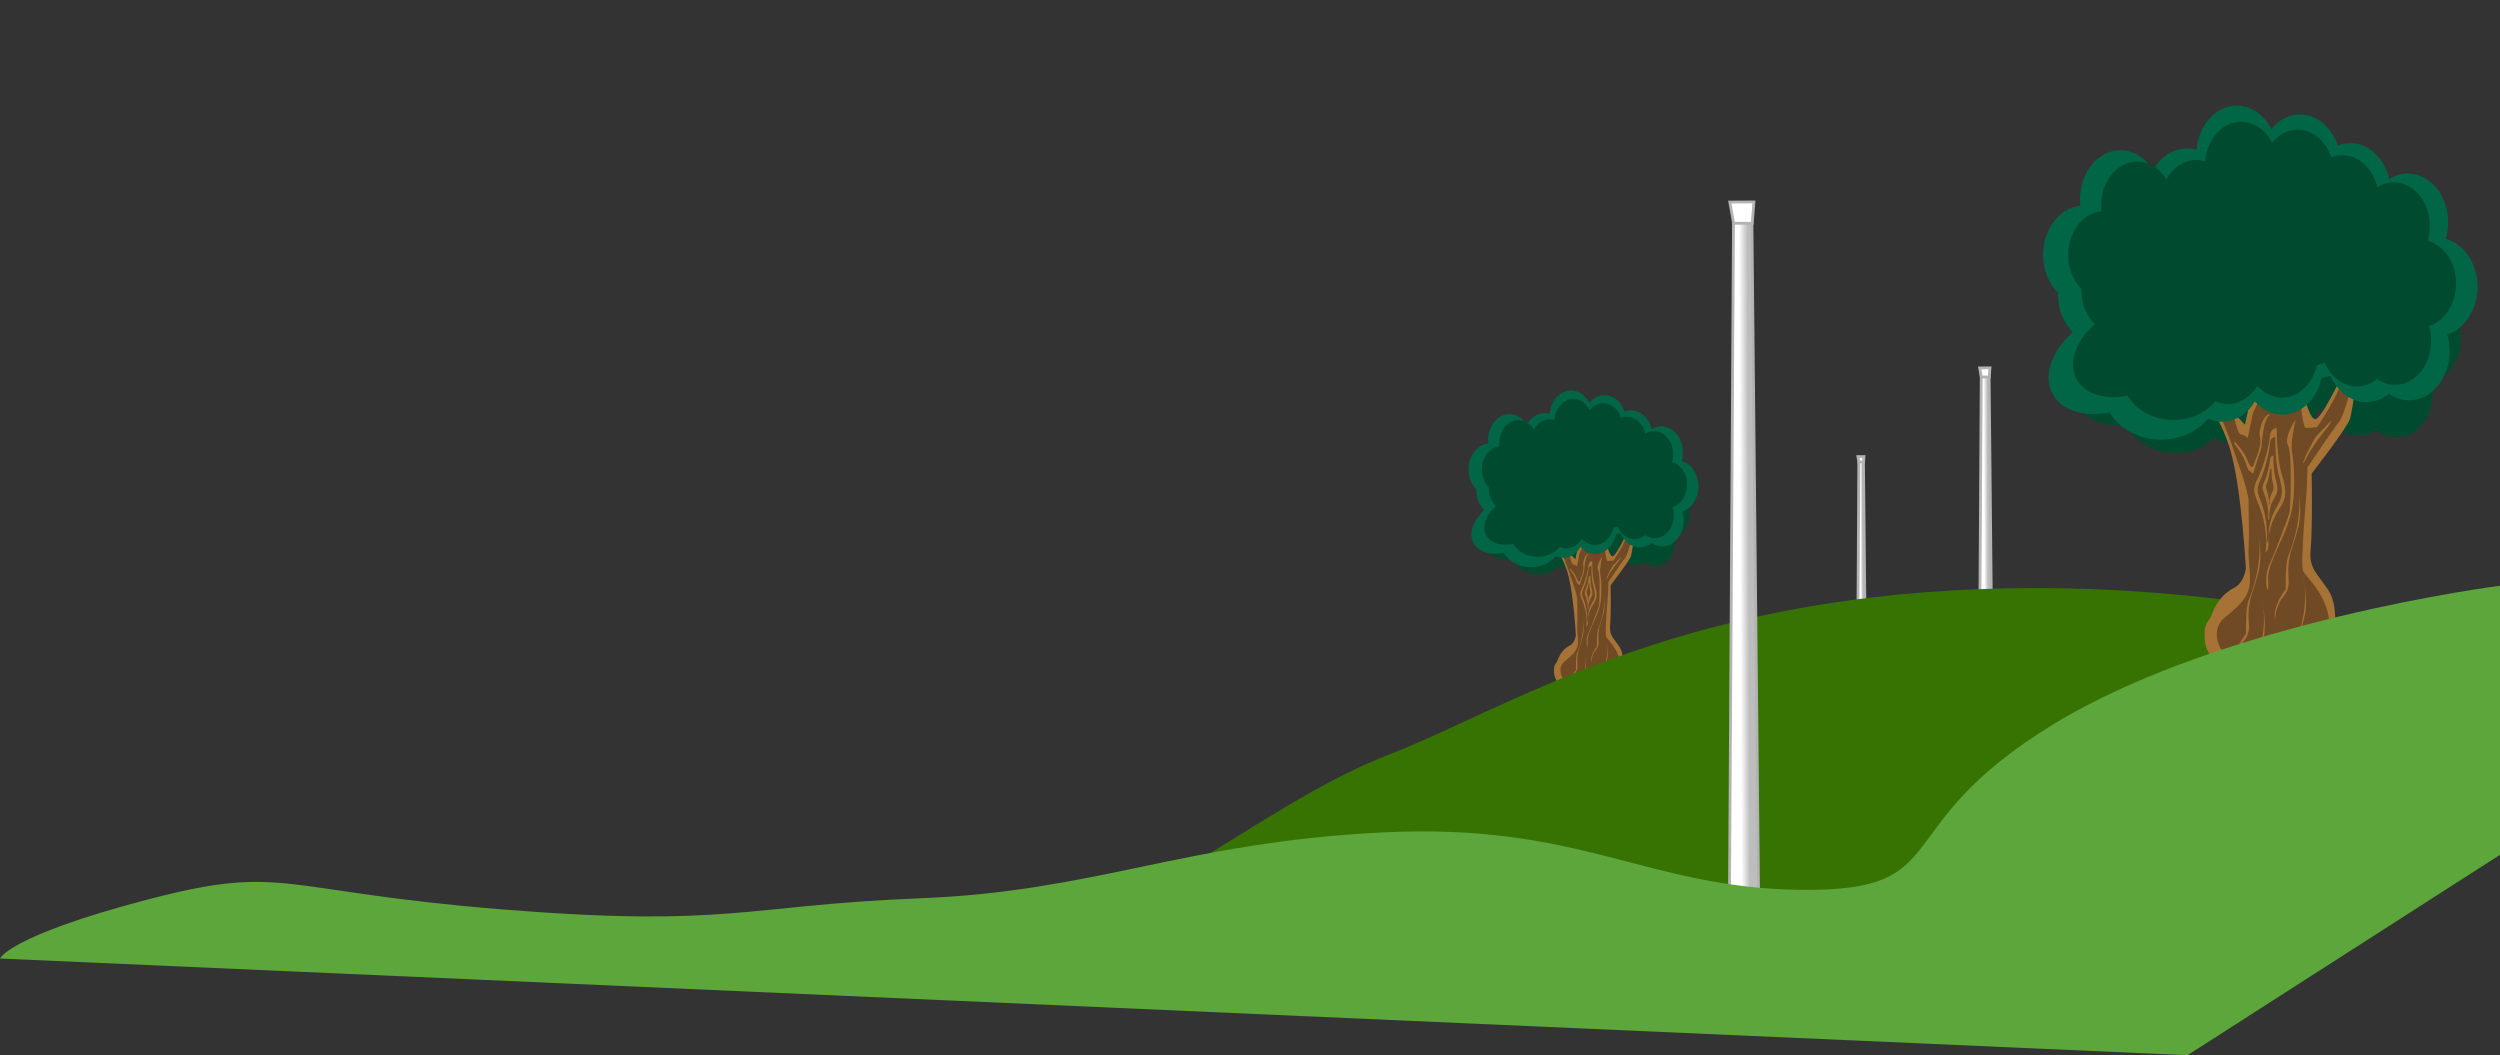 <?xml version="1.0" encoding="utf-8"?>
<!-- Generator: Adobe Illustrator 16.0.0, SVG Export Plug-In . SVG Version: 6.00 Build 0)  -->
<!DOCTYPE svg PUBLIC "-//W3C//DTD SVG 1.1//EN" "http://www.w3.org/Graphics/SVG/1.1/DTD/svg11.dtd">
<svg version="1.1" xmlns="http://www.w3.org/2000/svg" xmlns:xlink="http://www.w3.org/1999/xlink" x="0px" y="0px" width="892px"
	 height="376.5px" viewBox="0 0 892 376.5" enable-background="new 0 0 892 376.5" xml:space="preserve">
<rect x="0" y="0" width="892" height="376.5" fill="#333333" stroke="none"/>
<g id="Capa_1">
	<g>
		<path fill="#004B30" d="M602.828,183.865c0.235-3.947-1.854-7.448-4.858-8.53c0.302-0.839,0.494-1.75,0.552-2.714
			c0.271-4.561-2.557-8.525-6.318-8.855c-1.116-0.098-2.19,0.139-3.156,0.638c-0.602-3.54-3.075-6.315-6.194-6.588
			c-0.729-0.063-1.441,0.017-2.116,0.217c-0.818-3.138-3.146-5.508-6.017-5.759c-1.892-0.166-3.658,0.621-4.982,2.024
			c-1.056-2.474-3.115-4.243-5.574-4.458c-3.534-0.311-6.635,2.705-7.219,6.857c-0.518-0.205-1.063-0.338-1.628-0.388
			c-2.357-0.206-4.521,1.065-5.876,3.169c-1.119-2.148-3.034-3.648-5.283-3.844c-3.762-0.33-7.028,3.101-7.301,7.662
			c-0.021,0.366-0.021,0.729-0.005,1.086c-3.52,0.039-6.481,3.348-6.739,7.681c-0.151,2.567,0.676,4.945,2.103,6.593
			c-0.008,0.076-0.016,0.153-0.021,0.229c-0.153,2.583,0.688,4.974,2.128,6.622c-3.249,2.495-5.077,5.932-4.405,8.983
			c0.8,3.636,4.892,5.597,9.782,5.056c1.423,2.852,4.585,5,8.37,5.332c3.271,0.286,6.24-0.854,8.114-2.826
			c0.718,0.397,1.506,0.649,2.339,0.723c2.269,0.199,4.356-0.971,5.717-2.932c1.135,1.479,2.715,2.463,4.506,2.619
			c3.16,0.277,5.972-2.102,6.951-5.572c0.514-0.074,1.021-0.158,1.519-0.252c0.981,2.733,3.148,4.729,5.77,4.959
			c1.403,0.122,2.738-0.277,3.874-1.064c0.957,0.783,2.09,1.285,3.324,1.394c3.761,0.329,7.028-3.101,7.301-7.661
			c0.059-0.988-0.028-1.947-0.238-2.849C600.236,190.76,602.6,187.715,602.828,183.865z"/>
		<path fill="#A67235" d="M578.76,240.469c0,0,1.297-6.293-0.928-9.664c-2.224-3.371-3.705-4.047-3.336-7.867
			c0.37-3.819,0.187-14.16,0.187-14.16s6.671-8.541,7.228-10.34c0.556-1.797,1.482-9.438,1.482-9.438l-1.854-1.124
			c0,0-4.262,9.439-5.93,10.563c-1.668,1.125-3.521-9.664-3.521-9.664l-7.412-0.898l-2.596,11.688l-6.671-7.192l-1.11,2.473
			c0,0,3.52,3.371,5.373,10.789c1.853,7.418,2.595,21.127,2.595,21.127s-0.37,2.698-2.224,3.599
			c-1.854,0.897-3.337,2.695-4.076,4.719c-0.742,2.023-1.669,1.574-1.482,4.945c0.186,3.371,3.521,6.067,4.262,6.293
			C559.486,246.538,578.76,240.469,578.76,240.469z"/>
		<path fill="#6F4A24" d="M561.525,247.717l-4.03-5.9c0,0-2.085-3.539,0.833-5.898c2.92-2.359,4.17-3.709,4.589-5.73
			c0.416-2.023-0.279-4.89-0.141-7.08c0.139-2.191,0-6.574,0-8.935s-2.363-8.261-2.919-10.114c-0.556-1.854-3.752-9.608-3.752-9.608
			l3.057-0.675c0,0,1.251,7.418,2.086,7.586c0.833,0.168,1.39,0.674,1.39,0.674l0.974-4.719c0,0,2.642-5.396,2.919-6.069
			c0.277-0.675,5.697,0.169,5.697,0.169s0.557,8.766,1.391,8.766s2.084-0.168,2.084-0.168s4.448-6.406,5.004-9.947
			c0.558-3.539,1.808,1.013,1.808,1.013s-1.668,6.743-2.642,7.924c-0.973,1.181-5.977,8.597-5.977,8.597l-0.139,4.215
			c0,0-1.251,13.992-0.695,15.34c0.557,1.35,7.229,6.574,4.17,14.498L561.525,247.717z"/>
		<path fill="#A67235" d="M568.104,200.236c0,0-0.092,5.281,0.927,8.652c1.021,3.371,0.927,4.495-0.556,6.742
			c-1.482,2.248-2.039,4.721-1.945,6.293c0.092,1.574-0.557,1.688-0.557,1.688s0.463-2.248-0.37-6.068
			c-0.834-3.82-2.595-4.945-1.298-7.418c1.298-2.473,2.409-6.855,2.502-8.428C566.899,200.124,568.104,200.236,568.104,200.236z"/>
		<path fill="#6F4A24" d="M567.811,201.922c0,0-0.072,4.494,0.721,7.363c0.794,2.869,0.723,3.826-0.433,5.738
			s-1.587,4.016-1.515,5.354c0.071,1.338-0.435,1.436-0.435,1.436s0.361-1.914-0.289-5.164c-0.648-3.252-2.021-4.209-1.01-6.313
			c1.01-2.104,1.876-5.834,1.948-7.173C566.87,201.825,567.811,201.922,567.811,201.922z"/>
		<path fill="#A67235" d="M567.456,205.405c0,0-0.044,2.741,0.443,4.493c0.488,1.75,0.443,2.334-0.266,3.5
			c-0.71,1.168-0.977,2.451-0.932,3.269c0.044,0.817-0.267,0.876-0.267,0.876s0.222-1.168-0.178-3.152
			c-0.398-1.982-1.241-2.566-0.621-3.85c0.621-1.285,1.152-3.561,1.197-4.378C566.881,205.348,567.456,205.405,567.456,205.405z"/>
		<path fill="#6F4A24" d="M567.096,207.878c0,0-0.021,1.549,0.225,2.538c0.245,0.988,0.224,1.318-0.135,1.977
			c-0.358,0.659-0.492,1.385-0.471,1.848c0.022,0.461-0.134,0.492-0.134,0.492s0.111-0.657-0.09-1.778
			c-0.202-1.121-0.627-1.45-0.313-2.177c0.313-0.725,0.582-2.01,0.604-2.471C566.805,207.845,567.096,207.878,567.096,207.878z"/>
		<path fill="#A67235" d="M578.481,198.662l-2.988,3.119c0,0-1.469,2.449-2.167,4.214c-0.045,0.116-0.088,0.229-0.126,0.337
			c-0.626,1.771,1.112-1.686,1.112-1.686l1.598-2.359l1.945-2.445L578.481,198.662z"/>
		<path fill="#A67235" d="M571.672,198.578c0,0-1.043,4.215-0.695,6.152c0.348,1.938,0.486,4.721,0.348,7.754
			c-0.138,3.035-0.766,5.227-2.225,8.514s-2.779,5.9-2.641,7.755c0.14,1.854-0.14,2.022-0.14,2.022s-0.694-2.528,0.417-4.89
			c1.112-2.36,3.544-8.935,3.753-9.692c0.208-0.758,0.556-11.125-0.277-12.728C569.379,201.864,571.672,198.578,571.672,198.578z"/>
		<path fill="#A67235" d="M566.945,197.734c0,0-0.833-0.336-1.39,3.035s0,2.358-0.974,5.057c-0.973,2.697-0.765,3.288-1.319,2.697
			c-0.557-0.59-0.348,0.168-1.112-1.938c-0.764-2.106-2.084-3.118-2.084-3.624s0.416,0.168,0.416,0.168s1.321,1.434,1.808,2.529
			c0.487,1.095,1.042,2.697,1.459,1.433c0.417-1.264,1.6-3.708,1.183-5.226S565.973,196.977,566.945,197.734z"/>
		<path fill="#A67235" d="M564.305,219.145c0,0,1.32,4.383,0.348,8.176s-1.459,3.962-1.807,6.826
			c-0.349,2.867,0.695,4.215-0.974,6.237c-1.668,2.023-1.599,4.468-1.599,4.468s-0.694-2.275,2.016-5.814
			c0,0-0.14-5.311,0.557-6.491C562.846,232.545,566.112,224.875,564.305,219.145z"/>
		<path fill="#A67235" d="M571.811,210.715c0,0,1.32,4.383,0.348,8.176c-0.972,3.793-1.46,3.963-1.808,6.828
			c-0.347,2.865,0.694,4.215-0.972,6.236c-1.669,2.023-1.601,4.468-1.601,4.468s-0.694-2.276,2.017-5.815
			c0,0-0.14-5.311,0.556-6.489C570.351,224.117,573.616,216.447,571.811,210.715z"/>
		<path fill="#A67235" d="M572.922,227.91c0,0,1.319,4.382,0.348,8.176c-0.973,3.793-1.459,3.961-1.807,6.827
			c-0.349,2.864,0.694,4.214-0.974,6.237c-1.668,2.021-1.599,4.467-1.599,4.467s-0.695-2.275,2.015-5.816
			c0,0-0.139-5.31,0.558-6.488C571.463,241.313,574.729,233.643,572.922,227.91z"/>
		<path fill="#A67235" d="M565.139,232.292c0,0,1.32,4.384,0.348,8.177c-0.972,3.793-1.459,3.961-1.807,6.826
			c-0.349,2.867,0.695,4.215-0.974,6.238c-1.668,2.021-1.599,4.467-1.599,4.467s-0.695-2.275,2.015-5.814
			c0,0-0.139-5.312,0.558-6.49C563.68,245.693,566.945,238.023,565.139,232.292z"/>
		<path fill="#006646" d="M606,173.545c0-4.433-2.566-8.138-5.994-9.053c0.279-0.965,0.436-2.003,0.436-3.084
			c0-5.121-3.423-9.271-7.645-9.271c-1.257,0-2.439,0.369-3.485,1.02c-0.905-3.895-3.854-6.752-7.355-6.752
			c-0.818,0-1.607,0.159-2.349,0.448c-1.125-3.422-3.879-5.842-7.103-5.842c-2.124,0-4.047,1.051-5.432,2.748
			c-1.344-2.659-3.762-4.435-6.521-4.435c-3.971,0-7.231,3.671-7.607,8.365c-0.591-0.178-1.208-0.273-1.844-0.273
			c-2.647,0-4.98,1.633-6.354,4.114c-1.392-2.29-3.63-3.776-6.154-3.776c-4.224,0-7.646,4.15-7.646,9.271
			c0,0.412,0.024,0.816,0.067,1.214c-3.93,0.388-7.018,4.374-7.018,9.238c0,2.882,1.084,5.456,2.785,7.157
			c-0.002,0.087-0.006,0.173-0.006,0.26c0,2.899,1.098,5.487,2.816,7.188c-3.464,3.104-5.276,7.119-4.322,10.465
			c1.135,3.98,5.834,5.771,11.262,4.689c1.777,3.044,5.453,5.136,9.702,5.136c3.671,0,6.913-1.563,8.874-3.949
			c0.829,0.373,1.726,0.578,2.662,0.578c2.546,0,4.801-1.512,6.188-3.835c1.365,1.542,3.194,2.486,5.207,2.486
			c3.548,0,6.528-2.932,7.392-6.904c0.567-0.133,1.129-0.275,1.681-0.43c1.277,2.955,3.83,4.974,6.772,4.974
			c1.574,0,3.039-0.578,4.256-1.569c1.121,0.782,2.419,1.231,3.805,1.231c4.223,0,7.646-4.149,7.646-9.271
			c0-1.108-0.161-2.171-0.455-3.156C603.563,181.497,606,177.867,606,173.545z"/>
		<path fill="#004B30" d="M601.954,172.92c0-3.959-2.291-7.268-5.354-8.085c0.251-0.862,0.389-1.788,0.389-2.755
			c0-4.573-3.057-8.279-6.826-8.279c-1.12,0-2.179,0.329-3.111,0.911c-0.809-3.479-3.442-6.03-6.569-6.03
			c-0.731,0-1.437,0.142-2.098,0.4c-1.004-3.057-3.464-5.218-6.342-5.218c-1.896,0-3.613,0.939-4.851,2.455
			c-1.201-2.376-3.358-3.96-5.825-3.96c-3.544,0-6.458,3.277-6.794,7.47c-0.526-0.159-1.078-0.244-1.646-0.244
			c-2.364,0-4.447,1.458-5.672,3.673c-1.243-2.044-3.242-3.371-5.498-3.371c-3.771,0-6.826,3.707-6.826,8.279
			c0,0.367,0.021,0.729,0.061,1.084c-3.508,0.346-6.267,3.906-6.267,8.25c0,2.574,0.968,4.873,2.487,6.391
			c-0.002,0.078-0.006,0.155-0.006,0.232c0,2.59,0.979,4.901,2.516,6.419c-3.092,2.773-4.712,6.358-3.86,9.346
			c1.015,3.556,5.211,5.153,10.059,4.188c1.588,2.718,4.87,4.586,8.664,4.586c3.278,0,6.174-1.395,7.926-3.527
			c0.74,0.334,1.541,0.518,2.377,0.518c2.272,0,4.287-1.352,5.526-3.424c1.22,1.375,2.854,2.22,4.65,2.22
			c3.167,0,5.83-2.617,6.602-6.166c0.508-0.118,1.007-0.247,1.5-0.383c1.142,2.639,3.421,4.441,6.048,4.441
			c1.406,0,2.715-0.518,3.801-1.402c1.001,0.699,2.161,1.102,3.397,1.102c3.771,0,6.826-3.707,6.826-8.279
			c0-0.99-0.143-1.939-0.405-2.819C599.778,180.021,601.954,176.778,601.954,172.92z"/>
	</g>
	
		<linearGradient id="SVGID_1_" gradientUnits="userSpaceOnUse" x1="-2746.889" y1="165.998" x2="-2750.534" y2="166.012" gradientTransform="matrix(-1 0 0 -1 -2040.437 356.66)">
		<stop  offset="0.408" style="stop-color:#FFFFFF"/>
		<stop  offset="0.771" style="stop-color:#BDBDBD"/>
	</linearGradient>
	<polygon fill="url(#SVGID_1_)" stroke="#B3B3B3" stroke-miterlimit="10" points="709.698,132.157 710.857,249.5 706.223,249.5 
		706.924,131.808 	"/>
	<polygon fill="#FFFFFF" stroke="#B3B3B3" stroke-miterlimit="10" points="706.924,134.506 709.771,134.521 710.025,131.257 
		706.344,131.274 	"/>
	
		<linearGradient id="SVGID_2_" gradientUnits="userSpaceOnUse" x1="-2703.401" y1="158.791" x2="-2705.545" y2="158.799" gradientTransform="matrix(-1 0 0 -1 -2040.437 356.66)">
		<stop  offset="0.408" style="stop-color:#FFFFFF"/>
		<stop  offset="0.771" style="stop-color:#BDBDBD"/>
	</linearGradient>
	<polygon fill="url(#SVGID_2_)" stroke="#B3B3B3" stroke-miterlimit="10" points="664.872,163.435 665.555,232.5 662.827,232.5 
		663.24,163.229 	"/>
	<polygon fill="#FFFFFF" stroke="#B3B3B3" stroke-miterlimit="10" points="663.24,164.816 664.916,164.826 665.065,162.904 
		662.898,162.915 	"/>
	<path fill="#377303" d="M880.666,232.667c0,0-78.666-28-184-22s-160,42.667-201.334,58.667c-41.332,16-82,53.334-112.666,56.667
		s164,14,164,14l266.666-42.667L880.666,232.667z"/>
	
		<linearGradient id="SVGID_3_" gradientUnits="userSpaceOnUse" x1="-2657.883" y1="145.718" x2="-2666.405" y2="145.751" gradientTransform="matrix(-1 0 0 -1 -2040.437 356.66)">
		<stop  offset="0.408" style="stop-color:#FFFFFF"/>
		<stop  offset="0.771" style="stop-color:#BDBDBD"/>
	</linearGradient>
	<polygon fill="url(#SVGID_3_)" stroke="#B3B3B3" stroke-miterlimit="10" points="625.034,74.157 627.743,348.5 616.907,348.5 
		618.548,73.34 	"/>
	<polygon fill="#FFFFFF" stroke="#B3B3B3" stroke-miterlimit="10" points="618.548,79.648 625.202,79.685 625.798,72.053 
		617.189,72.094 	"/>
	<g>
		<path fill="#004B30" d="M878.006,121.868c0.444-7.463-3.504-14.08-9.187-16.125c0.57-1.585,0.935-3.308,1.043-5.13
			c0.514-8.621-4.834-16.115-11.94-16.738c-2.114-0.186-4.146,0.262-5.971,1.204c-1.134-6.691-5.813-11.937-11.708-12.452
			c-1.381-0.121-2.725,0.03-4,0.409c-1.551-5.93-5.945-10.41-11.372-10.886c-3.575-0.313-6.916,1.176-9.419,3.827
			c-1.995-4.676-5.889-8.021-10.536-8.428c-6.684-0.585-12.543,5.113-13.646,12.963c-0.978-0.387-2.007-0.639-3.077-0.732
			c-4.458-0.391-8.549,2.015-11.106,5.989c-2.114-4.061-5.734-6.895-9.986-7.266c-7.109-0.623-13.287,5.861-13.801,14.483
			c-0.041,0.692-0.04,1.377-0.008,2.053c-6.652,0.074-12.253,6.329-12.74,14.519c-0.288,4.854,1.278,9.348,3.973,12.462
			c-0.012,0.146-0.027,0.29-0.035,0.437c-0.291,4.882,1.299,9.4,4.021,12.518c-6.143,4.717-9.599,11.209-8.328,16.98
			c1.512,6.872,9.246,10.578,18.492,9.557c2.688,5.389,8.667,9.451,15.819,10.078c6.183,0.541,11.798-1.61,15.339-5.342
			c1.357,0.752,2.848,1.229,4.424,1.366c4.287,0.376,8.233-1.837,10.805-5.542c2.146,2.796,5.131,4.655,8.518,4.951
			c5.974,0.523,11.287-3.971,13.139-10.534c0.971-0.139,1.927-0.298,2.871-0.475c1.854,5.165,5.951,8.938,10.904,9.373
			c2.651,0.231,5.175-0.526,7.322-2.015c1.81,1.482,3.949,2.431,6.283,2.635c7.109,0.623,13.287-5.861,13.801-14.482
			c0.11-1.867-0.055-3.68-0.451-5.384C873.104,134.898,877.572,129.145,878.006,121.868z"/>
		<path fill="#A67235" d="M832.509,228.861c0,0,2.452-11.896-1.752-18.27c-4.204-6.372-7.007-7.646-6.306-14.869
			c0.7-7.223,0.352-26.767,0.352-26.767s12.608-16.145,13.66-19.544c1.051-3.398,2.803-17.844,2.803-17.844l-3.503-2.124
			c0,0-8.058,17.844-11.21,19.968c-3.151,2.125-6.654-18.268-6.654-18.268l-14.012-1.7l-4.904,22.093l-12.609-13.596l-2.102,4.674
			c0,0,6.654,6.372,10.158,20.394c3.502,14.021,4.902,39.937,4.902,39.937s-0.699,5.1-4.202,6.799s-6.307,5.098-7.706,8.921
			c-1.4,3.824-3.153,2.976-2.804,9.349c0.353,6.372,6.656,11.471,8.058,11.896C796.078,240.334,832.509,228.861,832.509,228.861z"/>
		<path fill="#6F4A24" d="M799.932,242.563l-7.618-11.151c0,0-3.94-6.69,1.576-11.152c5.516-4.461,7.882-7.011,8.67-10.834
			s-0.526-9.239-0.263-13.384c0.263-4.143,0-12.427,0-16.887c0-4.462-4.468-15.614-5.519-19.12
			c-1.051-3.504-7.093-18.162-7.093-18.162l5.78-1.274c0,0,2.362,14.021,3.938,14.339s2.627,1.274,2.627,1.274l1.84-8.921
			c0,0,4.992-10.197,5.519-11.473c0.524-1.274,10.771,0.319,10.771,0.319s1.052,16.569,2.627,16.569c1.576,0,3.94-0.318,3.94-0.318
			s8.407-12.108,9.458-18.801c1.051-6.691,3.415,1.912,3.415,1.912s-3.152,12.746-4.991,14.977s-11.297,16.251-11.297,16.251
			l-0.263,7.966c0,0-2.364,26.447-1.313,28.998c1.051,2.549,13.661,12.427,7.882,27.402L799.932,242.563z"/>
		<path fill="#A67235" d="M812.366,152.812c0,0-0.176,9.984,1.752,16.357c1.927,6.373,1.75,8.497-1.051,12.745
			c-2.803,4.249-3.854,8.922-3.678,11.896c0.175,2.975-1.052,3.187-1.052,3.187s0.876-4.248-0.7-11.471s-4.904-9.348-2.452-14.021
			s4.554-12.958,4.729-15.932C810.09,152.599,812.366,152.812,812.366,152.812z"/>
		<path fill="#6F4A24" d="M811.813,155.998c0,0-0.138,8.496,1.363,13.919c1.5,5.423,1.362,7.231-0.818,10.847
			c-2.183,3.614-3.001,7.591-2.864,10.121c0.137,2.532-0.818,2.713-0.818,2.713s0.683-3.617-0.545-9.762
			c-1.229-6.146-3.82-7.954-1.91-11.931c1.91-3.978,3.547-11.027,3.684-13.558C810.037,155.816,811.813,155.998,811.813,155.998z"/>
		<path fill="#A67235" d="M811.145,162.583c0,0-0.084,5.184,0.838,8.493c0.922,3.309,0.839,4.411-0.502,6.617
			c-1.342,2.206-1.844,4.633-1.76,6.178c0.083,1.545-0.504,1.654-0.504,1.654s0.42-2.206-0.335-5.957
			c-0.755-3.75-2.348-4.854-1.175-7.278c1.175-2.428,2.18-6.729,2.264-8.274C810.055,162.473,811.145,162.583,811.145,162.583z"/>
		<path fill="#6F4A24" d="M810.462,167.257c0,0-0.042,2.928,0.423,4.797c0.465,1.869,0.424,2.492-0.254,3.738
			c-0.678,1.245-0.931,2.616-0.89,3.489c0.043,0.871-0.253,0.934-0.253,0.934s0.212-1.246-0.169-3.364
			c-0.381-2.118-1.186-2.741-0.593-4.112c0.593-1.371,1.1-3.801,1.142-4.672C809.911,167.194,810.462,167.257,810.462,167.257z"/>
		<path fill="#A67235" d="M831.983,149.837l-5.648,5.896c0,0-2.775,4.63-4.096,7.966c-0.086,0.219-0.167,0.432-0.239,0.637
			c-1.182,3.347,2.103-3.186,2.103-3.186l3.021-4.461l3.679-4.621L831.983,149.837z"/>
		<path fill="#A67235" d="M819.11,149.678c0,0-1.971,7.967-1.313,11.631c0.655,3.664,0.919,8.922,0.655,14.658
			c-0.262,5.734-1.444,9.877-4.202,16.092c-2.759,6.213-5.255,11.151-4.992,14.657c0.264,3.504-0.263,3.823-0.263,3.823
			s-1.313-4.779,0.787-9.24c2.104-4.462,6.699-16.889,7.095-18.322c0.395-1.435,1.051-21.031-0.525-24.058
			C814.775,155.892,819.11,149.678,819.11,149.678z"/>
		<path fill="#A67235" d="M810.178,148.084c0,0-1.576-0.637-2.627,5.736c-1.052,6.373,0,4.461-1.839,9.56
			c-1.84,5.098-1.444,6.214-2.496,5.098c-1.05-1.115-0.656,0.319-2.103-3.664c-1.443-3.982-3.939-5.895-3.939-6.851
			s0.788,0.318,0.788,0.318s2.495,2.708,3.415,4.78c0.92,2.07,1.971,5.098,2.758,2.708c0.789-2.39,3.021-7.01,2.233-9.878
			C805.579,153.023,808.339,146.651,810.178,148.084z"/>
		<path fill="#A67235" d="M805.187,188.553c0,0,2.495,8.284,0.656,15.454c-1.839,7.169-2.758,7.487-3.415,12.905
			c-0.656,5.417,1.313,7.967-1.839,11.789c-3.152,3.824-3.021,8.445-3.021,8.445s-1.313-4.304,3.81-10.994
			c0,0-0.264-10.037,1.051-12.269C802.428,213.885,808.602,199.387,805.187,188.553z"/>
		<path fill="#A67235" d="M819.372,172.62c0,0,2.496,8.284,0.656,15.454c-1.838,7.17-2.758,7.488-3.415,12.904
			c-0.656,5.418,1.313,7.967-1.839,11.791c-3.151,3.823-3.021,8.443-3.021,8.443s-1.313-4.302,3.81-10.994
			c0,0-0.263-10.035,1.051-12.268C816.614,197.952,822.787,183.454,819.372,172.62z"/>
		<path fill="#A67235" d="M821.475,205.122c0,0,2.496,8.284,0.656,15.454c-1.838,7.17-2.759,7.488-3.415,12.904
			c-0.657,5.416,1.313,7.967-1.839,11.791c-3.152,3.822-3.021,8.443-3.021,8.443s-1.313-4.302,3.811-10.994
			c0,0-0.264-10.037,1.051-12.268C818.716,230.454,824.891,215.956,821.475,205.122z"/>
		<path fill="#A67235" d="M806.763,213.406c0,0,2.495,8.285,0.657,15.455c-1.841,7.17-2.76,7.488-3.416,12.904
			c-0.656,5.418,1.313,7.967-1.839,11.791c-3.152,3.822-3.021,8.442-3.021,8.442s-1.314-4.302,3.809-10.993
			c0,0-0.262-10.037,1.052-12.268C804.004,238.739,810.178,224.241,806.763,213.406z"/>
		<path fill="#006646" d="M884,102.359c0-8.379-4.852-15.382-11.33-17.111c0.528-1.825,0.821-3.786,0.821-5.831
			c0-9.68-6.469-17.525-14.448-17.525c-2.374,0-4.611,0.698-6.589,1.929c-1.711-7.363-7.284-12.763-13.903-12.763
			c-1.549,0-3.041,0.3-4.44,0.847c-2.126-6.469-7.332-11.043-13.424-11.043c-4.016,0-7.647,1.987-10.267,5.195
			c-2.539-5.027-7.109-8.383-12.326-8.383c-7.504,0-13.67,6.938-14.38,15.813c-1.116-0.336-2.283-0.517-3.485-0.517
			c-5.004,0-9.414,3.087-12.008,7.776c-2.631-4.329-6.861-7.139-11.637-7.139c-7.979,0-14.448,7.846-14.448,17.524
			c0,0.778,0.046,1.543,0.128,2.294C734.838,74.159,729,81.693,729,90.889c0,5.447,2.049,10.313,5.265,13.529
			c-0.004,0.163-0.011,0.326-0.011,0.49c0,5.48,2.075,10.372,5.323,13.586c-6.545,5.869-9.975,13.458-8.172,19.781
			c2.146,7.525,11.029,10.908,21.288,8.864c3.36,5.754,10.309,9.708,18.339,9.708c6.939,0,13.068-2.953,16.775-7.466
			c1.565,0.705,3.262,1.093,5.03,1.093c4.813,0,9.074-2.857,11.699-7.248c2.581,2.914,6.039,4.699,9.843,4.699
			c6.705,0,12.342-5.54,13.973-13.051c1.074-0.25,2.132-0.522,3.176-0.812c2.414,5.587,7.239,9.401,12.802,9.401
			c2.979,0,5.744-1.094,8.045-2.967c2.117,1.479,4.571,2.329,7.192,2.329c7.979,0,14.449-7.847,14.449-17.525
			c0-2.096-0.305-4.104-0.861-5.967C879.392,117.391,884,110.528,884,102.359z"/>
		<path fill="#004B30" d="M876.355,101.177c0-7.483-4.332-13.737-10.119-15.281c0.474-1.63,0.734-3.381,0.734-5.208
			c0-8.644-5.777-15.65-12.904-15.65c-2.12,0-4.118,0.623-5.883,1.723c-1.528-6.575-6.507-11.398-12.417-11.398
			c-1.384,0-2.716,0.268-3.966,0.757c-1.898-5.777-6.55-9.862-11.988-9.862c-3.586,0-6.829,1.775-9.168,4.641
			c-2.269-4.49-6.35-7.486-11.01-7.486c-6.699,0-12.206,6.195-12.841,14.121c-0.997-0.301-2.038-0.462-3.112-0.462
			c-4.47,0-8.406,2.757-10.724,6.943c-2.35-3.864-6.129-6.374-10.393-6.374c-7.127,0-12.904,7.008-12.904,15.65
			c0,0.694,0.042,1.378,0.115,2.049c-6.631,0.654-11.846,7.384-11.846,15.595c0,4.865,1.83,9.211,4.701,12.081
			c-0.002,0.147-0.009,0.293-0.009,0.439c0,4.895,1.854,9.264,4.755,12.133c-5.847,5.242-8.908,12.02-7.298,17.665
			c1.915,6.722,9.85,9.742,19.011,7.917c3.002,5.138,9.206,8.669,16.379,8.669c6.197,0,11.67-2.637,14.979-6.667
			c1.399,0.631,2.912,0.976,4.492,0.976c4.299,0,8.104-2.553,10.449-6.472c2.305,2.602,5.393,4.195,8.789,4.195
			c5.987,0,11.021-4.947,12.479-11.654c0.959-0.224,1.903-0.467,2.835-0.725c2.157,4.988,6.467,8.396,11.434,8.396
			c2.658,0,5.131-0.978,7.184-2.649c1.894,1.321,4.084,2.08,6.424,2.08c7.127,0,12.904-7.008,12.904-15.65
			c0-1.872-0.271-3.666-0.769-5.33C872.239,114.601,876.355,108.472,876.355,101.177z"/>
	</g>
	<path fill="#5DA63B" d="M892,209c0,0-99,12.5-159.5,49.5s-34,59.5-89.5,59s-78.5-24-149.5-20.5s-102,21-165,23.5s-68,10.5-149,4
		S102,308,52.5,321S0,342,0,342l780.5,34.5L892,305V209z"/>
</g>
<g id="Capa_2" display="none">
	<g display="inline">
		
			<linearGradient id="SVGID_4_" gradientUnits="userSpaceOnUse" x1="519.326" y1="322.513" x2="543.145" y2="322.513" gradientTransform="matrix(1 0 0 -1 102.4 356.66)">
			<stop  offset="0.408" style="stop-color:#FFFFFF"/>
			<stop  offset="0.771" style="stop-color:#BDBDBD"/>
		</linearGradient>
		<polygon fill="url(#SVGID_4_)" stroke="#B3B3B3" stroke-miterlimit="10" points="623.872,66.855 632.775,60.381 645.545,0.5 
			643.995,0.5 621.727,67.795 		"/>
		
			<linearGradient id="SVGID_5_" gradientUnits="userSpaceOnUse" x1="1934.587" y1="-4641.955" x2="1958.407" y2="-4641.955" gradientTransform="matrix(-0.498 -0.867 -0.867 0.498 -2471.642 4077.742)">
			<stop  offset="0.408" style="stop-color:#FFFFFF"/>
			<stop  offset="0.771" style="stop-color:#BDBDBD"/>
		</linearGradient>
		<polygon fill="url(#SVGID_5_)" stroke="#B3B3B3" stroke-miterlimit="10" points="618.513,70.205 608.031,65.957 549.31,84.947 
			550.079,86.291 619.963,71.847 		"/>
		
			<linearGradient id="SVGID_6_" gradientUnits="userSpaceOnUse" x1="-3104.521" y1="-3613.798" x2="-3080.698" y2="-3613.798" gradientTransform="matrix(-0.563 0.826 0.826 0.563 1886.884 4689.665)">
			<stop  offset="0.408" style="stop-color:#FFFFFF"/>
			<stop  offset="0.771" style="stop-color:#BDBDBD"/>
		</linearGradient>
		<polygon fill="url(#SVGID_6_)" stroke="#B3B3B3" stroke-miterlimit="10" points="621.495,71.479 622.24,82.764 664.93,127.336 
			665.803,126.055 622.341,69.459 		"/>
		
			<radialGradient id="SVGID_7_" cx="-2661.99" cy="285.95" r="4.645" gradientTransform="matrix(-1 0 0 -1 -2040.437 356.66)" gradientUnits="userSpaceOnUse">
			<stop  offset="0" style="stop-color:#FFFFFF"/>
			<stop  offset="1" style="stop-color:#D1D1D1"/>
		</radialGradient>
		<circle fill="url(#SVGID_7_)" stroke="#B3B3B3" stroke-miterlimit="10" cx="621.553" cy="70.71" r="4.645"/>
	</g>
	<g display="inline">
		
			<linearGradient id="SVGID_8_" gradientUnits="userSpaceOnUse" x1="605.883" y1="241.731" x2="616.072" y2="241.731" gradientTransform="matrix(1 0 0 -1 102.4 356.66)">
			<stop  offset="0.408" style="stop-color:#FFFFFF"/>
			<stop  offset="0.771" style="stop-color:#BDBDBD"/>
		</linearGradient>
		<polygon fill="url(#SVGID_8_)" stroke="#B3B3B3" stroke-miterlimit="10" points="709.201,129.034 713.01,126.188 718.473,100.5 
			717.81,100.5 708.283,129.359 		"/>
		
			<linearGradient id="SVGID_9_" gradientUnits="userSpaceOnUse" x1="1839.541" y1="-4707.759" x2="1849.729" y2="-4707.759" gradientTransform="matrix(-0.498 -0.867 -0.867 0.498 -2471.642 4077.742)">
			<stop  offset="0.408" style="stop-color:#FFFFFF"/>
			<stop  offset="0.771" style="stop-color:#BDBDBD"/>
		</linearGradient>
		<polygon fill="url(#SVGID_9_)" stroke="#B3B3B3" stroke-miterlimit="10" points="706.908,130.467 702.426,128.649 677.31,136.772 
			677.639,137.347 707.529,131.169 		"/>
		
			<linearGradient id="SVGID_10_" gradientUnits="userSpaceOnUse" x1="-3102.954" y1="-3527.784" x2="-3092.765" y2="-3527.784" gradientTransform="matrix(-0.563 0.826 0.826 0.563 1886.884 4689.665)">
			<stop  offset="0.408" style="stop-color:#FFFFFF"/>
			<stop  offset="0.771" style="stop-color:#BDBDBD"/>
		</linearGradient>
		<polygon fill="url(#SVGID_10_)" stroke="#B3B3B3" stroke-miterlimit="10" points="708.186,131.012 708.504,135.838 
			726.764,154.902 727.137,154.354 708.547,130.147 		"/>
		
			<radialGradient id="SVGID_11_" cx="-2748.646" cy="225.977" r="1.987" gradientTransform="matrix(-1 0 0 -1 -2040.437 356.66)" gradientUnits="userSpaceOnUse">
			<stop  offset="0" style="stop-color:#FFFFFF"/>
			<stop  offset="1" style="stop-color:#D1D1D1"/>
		</radialGradient>
		<circle fill="url(#SVGID_11_)" stroke="#B3B3B3" stroke-miterlimit="10" cx="708.209" cy="130.683" r="1.987"/>
	</g>
	<g display="inline">
		
			<linearGradient id="SVGID_12_" gradientUnits="userSpaceOnUse" x1="561.641" y1="203.592" x2="567.637" y2="203.592" gradientTransform="matrix(1 0 0 -1 102.4 356.66)">
			<stop  offset="0.408" style="stop-color:#FFFFFF"/>
			<stop  offset="0.771" style="stop-color:#BDBDBD"/>
		</linearGradient>
		<polygon fill="url(#SVGID_12_)" stroke="#B3B3B3" stroke-miterlimit="10" points="664.58,161.597 666.822,159.771 670.036,144.5 
			669.646,144.5 664.041,161.637 		"/>
		
			<linearGradient id="SVGID_13_" gradientUnits="userSpaceOnUse" x1="1833.94" y1="-4659.847" x2="1839.937" y2="-4659.847" gradientTransform="matrix(-0.498 -0.867 -0.867 0.498 -2471.642 4077.742)">
			<stop  offset="0.408" style="stop-color:#FFFFFF"/>
			<stop  offset="0.771" style="stop-color:#BDBDBD"/>
		</linearGradient>
		<polygon fill="url(#SVGID_13_)" stroke="#B3B3B3" stroke-miterlimit="10" points="663.231,162.439 660.593,161.37 645.81,166.15 
			646.004,166.489 663.596,162.853 		"/>
		
			<linearGradient id="SVGID_14_" gradientUnits="userSpaceOnUse" x1="-3051.441" y1="-3552.305" x2="-3045.444" y2="-3552.305" gradientTransform="matrix(-0.563 0.826 0.826 0.563 1886.884 4689.665)">
			<stop  offset="0.408" style="stop-color:#FFFFFF"/>
			<stop  offset="0.771" style="stop-color:#BDBDBD"/>
		</linearGradient>
		<polygon fill="url(#SVGID_14_)" stroke="#B3B3B3" stroke-miterlimit="10" points="663.982,162.76 664.17,165.601 674.916,176.822 
			675.137,176.499 664.195,162.252 		"/>
		
			<radialGradient id="SVGID_15_" cx="-2704.434" cy="194.095" r="1.169" gradientTransform="matrix(-1 0 0 -1 -2040.437 356.66)" gradientUnits="userSpaceOnUse">
			<stop  offset="0" style="stop-color:#FFFFFF"/>
			<stop  offset="1" style="stop-color:#D1D1D1"/>
		</radialGradient>
		<circle fill="url(#SVGID_15_)" stroke="#B3B3B3" stroke-miterlimit="10" cx="663.996" cy="162.566" r="1.169"/>
	</g>
</g>
</svg>
